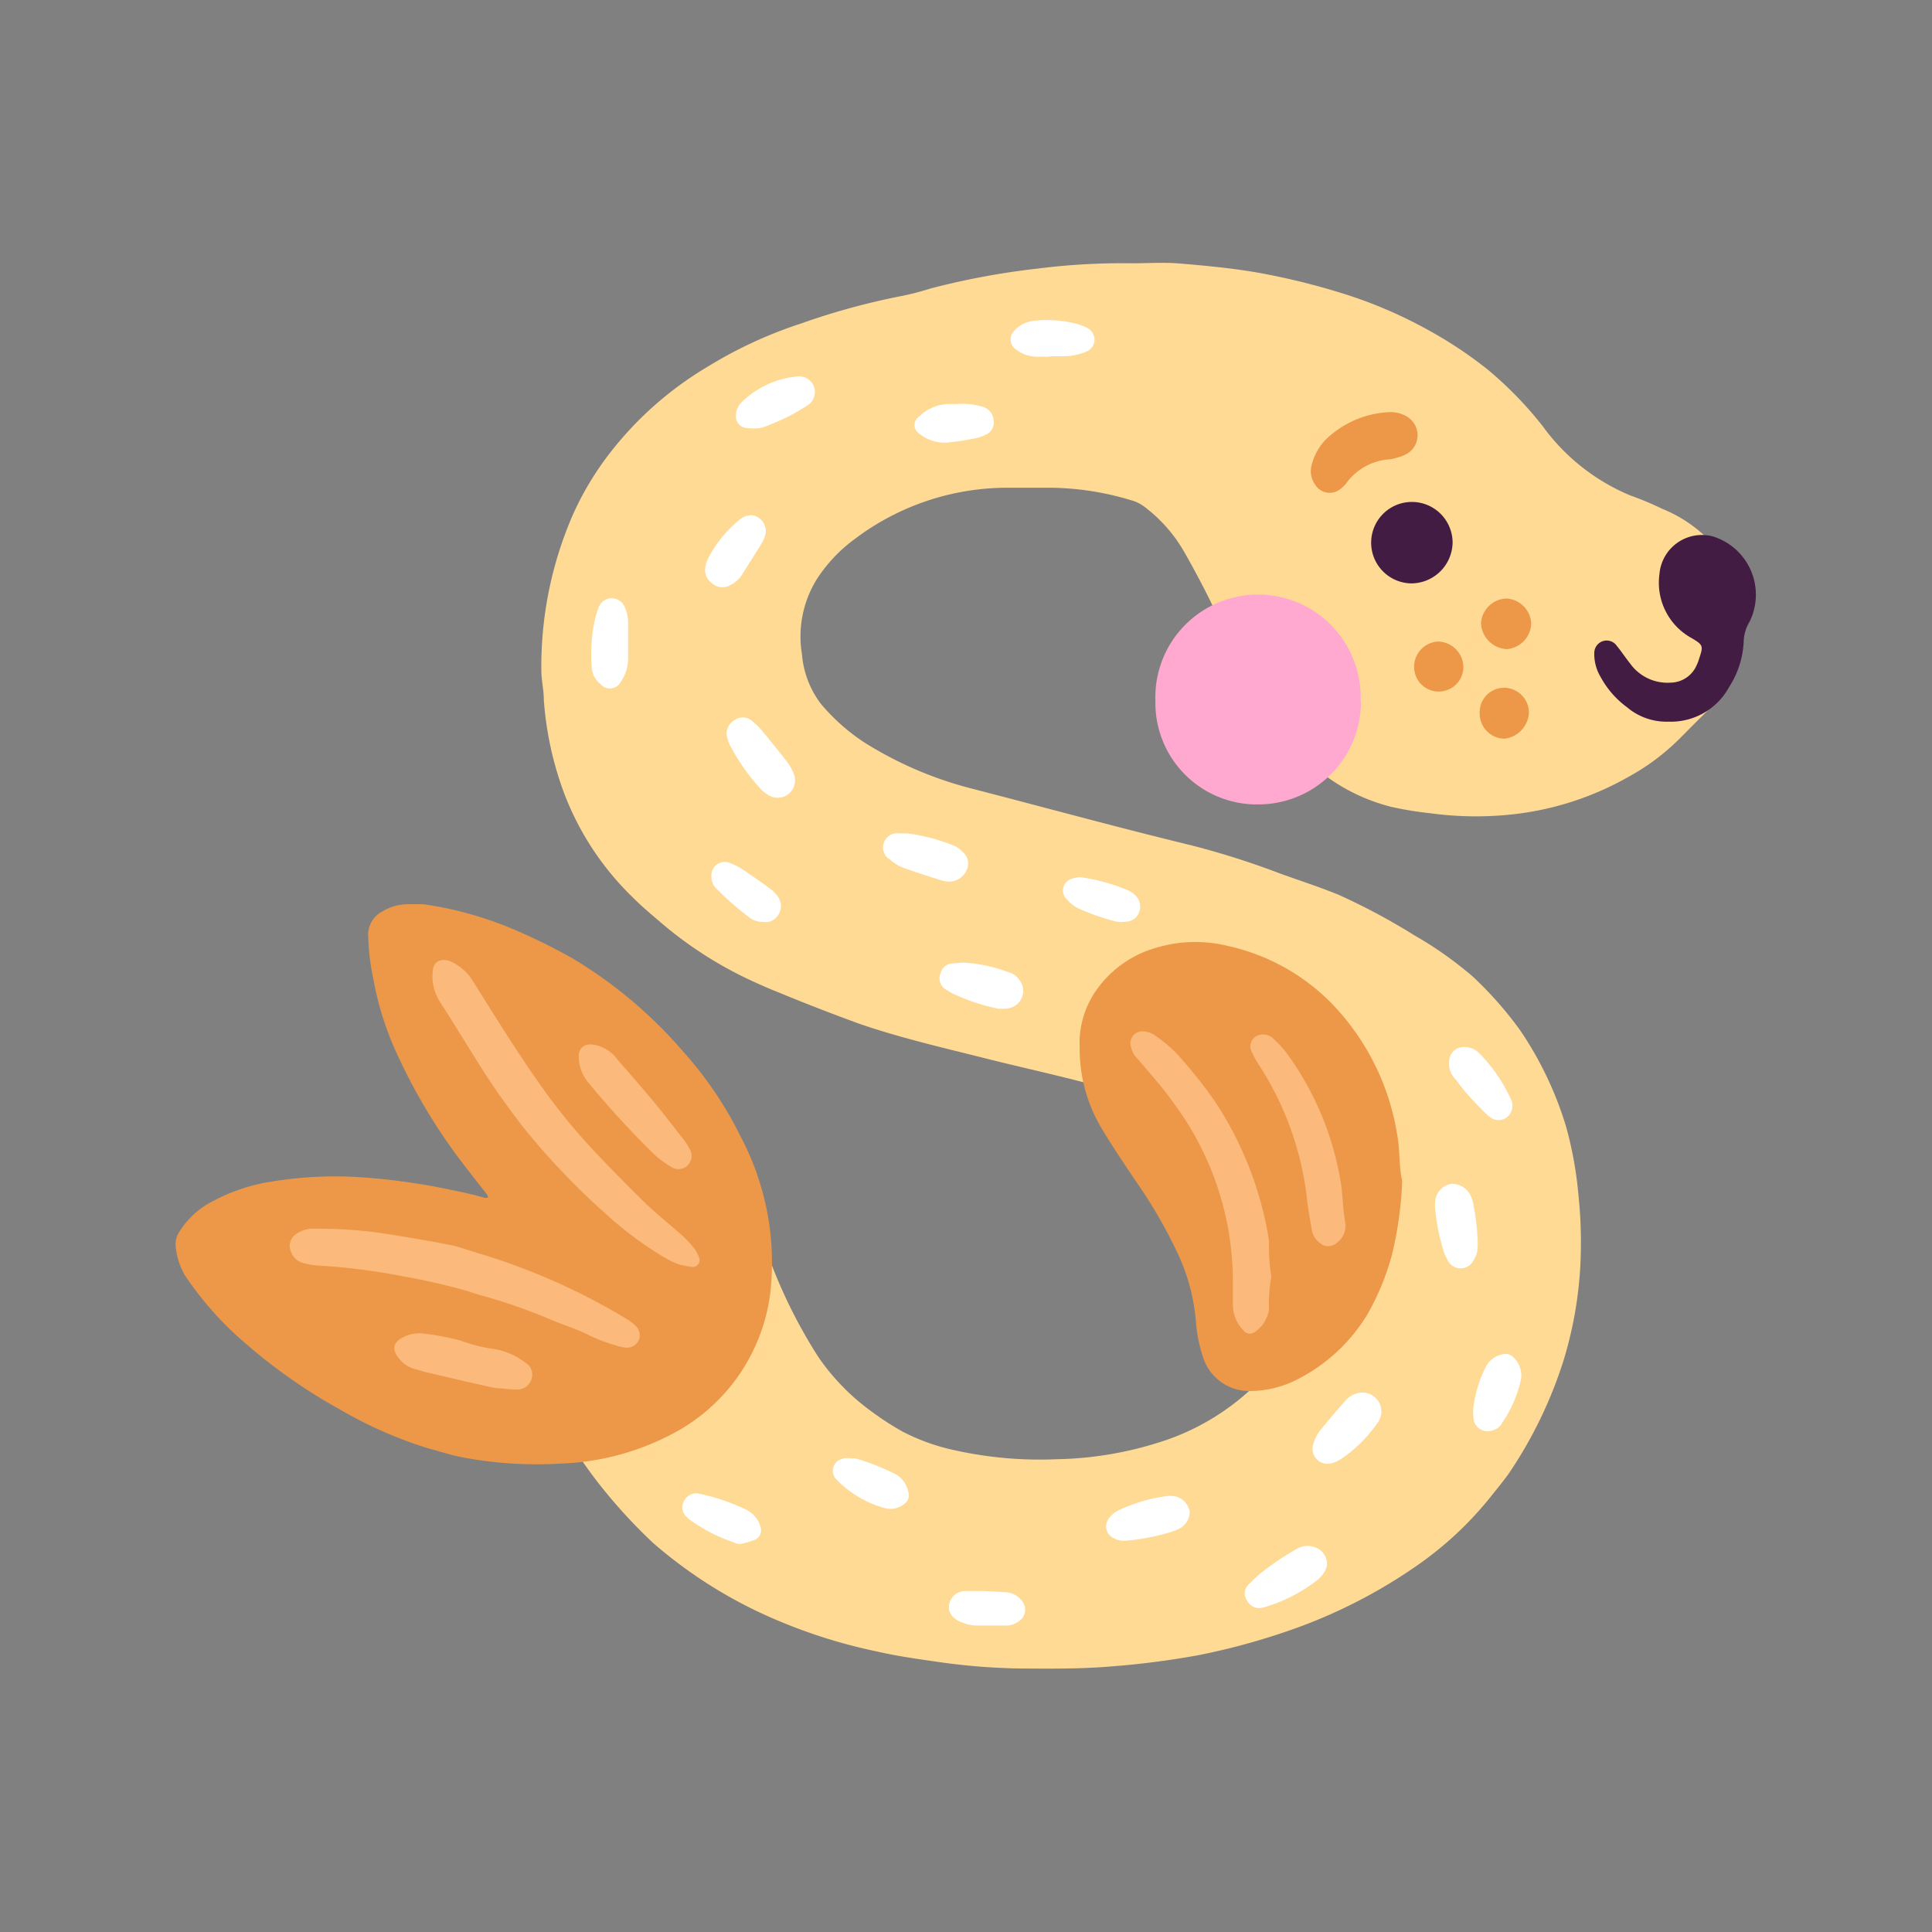 <svg xmlns="http://www.w3.org/2000/svg" viewBox="0 0 102 102"><rect x="0" y="0" width="102" height="102" fill="#808080" stroke="none"/><defs><style>.cls-1{fill:#ffda95;}.cls-2{fill:#fff;}.cls-3{fill:#ec9848;}.cls-4{fill:#421c43;}.cls-5{fill:#ffa8d0;}.cls-6{fill:#fbba7c;}</style></defs><g id="OBJECTS"><path class="cls-1" d="M59.78,13.9c.78,0,1.58-.05,2.36,0,1.44.12,2.88.25,4.3.5a36.88,36.88,0,0,1,4.44,1.09,24,24,0,0,1,4.64,2,21.66,21.66,0,0,1,3.07,2.06,19.81,19.81,0,0,1,2.85,2.94,10.86,10.86,0,0,0,4.64,3.67,16.34,16.34,0,0,1,1.67.7A7.3,7.3,0,0,1,90,28.29a6.4,6.4,0,0,1,1.78,4,7.34,7.34,0,0,1-.28,2.95,5.36,5.36,0,0,1-1.41,2.34c-.49.48-1,1-1.45,1.45A11.88,11.88,0,0,1,86,41a15.86,15.86,0,0,1-6.2,2,17.79,17.79,0,0,1-4.25-.06,18.57,18.57,0,0,1-2.09-.34A9.94,9.94,0,0,1,69,40.13a17.21,17.21,0,0,1-3.9-5.78,48.86,48.86,0,0,0-2.59-5.23,7.89,7.89,0,0,0-2.07-2.35,2,2,0,0,0-.69-.35,15.11,15.11,0,0,0-4.27-.67c-.79,0-1.58,0-2.37,0a13.36,13.36,0,0,0-8,2.72,8,8,0,0,0-2,2.13,5.75,5.75,0,0,0-.77,3.95,5,5,0,0,0,1,2.61,10.43,10.43,0,0,0,2.36,2.08,19.89,19.89,0,0,0,5.63,2.4c3.87,1,7.73,2.06,11.61,3a44.06,44.06,0,0,1,4.73,1.51c1,.36,2,.68,3,1.09a33.75,33.75,0,0,1,4,2.14,19.73,19.73,0,0,1,2.73,1.88,7.09,7.09,0,0,1,.65.58,19.24,19.24,0,0,1,2.21,2.56,18.61,18.61,0,0,1,2.43,5.11,20.26,20.26,0,0,1,.65,3.64,23.6,23.6,0,0,1,.12,2.91,20.82,20.82,0,0,1-.93,5.82,23,23,0,0,1-2.89,5.94c-.25.34-.51.67-.78,1a18.48,18.48,0,0,1-3.79,3.65,27.49,27.49,0,0,1-6.91,3.58,36,36,0,0,1-4.86,1.33,44.74,44.74,0,0,1-4.77.61c-1.5.12-3,.11-4.49.1a33.51,33.51,0,0,1-4.79-.39c-1-.14-2-.29-3-.52A28.22,28.22,0,0,1,40,85.08a24.46,24.46,0,0,1-5.52-3.62,28,28,0,0,1-2.72-2.95A23.52,23.52,0,0,1,28,71.78a11.05,11.05,0,0,1-.69-3.06c0-.29-.1-.58-.11-.86a6.35,6.35,0,0,1,1.78-5,7.1,7.1,0,0,1,2.18-1.66A6.87,6.87,0,0,1,36.07,61a5.25,5.25,0,0,1,2.08,1.4,11.78,11.78,0,0,1,2.48,4.08,26.79,26.79,0,0,0,2.56,5.14A11.71,11.71,0,0,0,46,74.51a15,15,0,0,0,1.65,1.07,10.9,10.9,0,0,0,2.82,1,20.67,20.67,0,0,0,5.32.46A18.9,18.9,0,0,0,61,76.21a12.71,12.71,0,0,0,5.19-3A8.41,8.41,0,0,0,68,70.81a7.88,7.88,0,0,0,.81-3.19,9.81,9.81,0,0,0-.31-3.05,5.82,5.82,0,0,0-1.59-2.77c-.45-.43-.9-.88-1.39-1.28a12.09,12.09,0,0,0-3.18-1.72,34.83,34.83,0,0,0-4.79-1.57c-1.88-.5-3.78-.91-5.67-1.39-2.19-.55-4.4-1.06-6.54-1.8C44,53.55,42.57,53,41.17,52.42c-.46-.18-.92-.38-1.38-.59a20.77,20.77,0,0,1-5-3.21c-.46-.39-.92-.78-1.35-1.21A15.13,15.13,0,0,1,29.83,42a17.65,17.65,0,0,1-1.12-5.07c0-.52-.13-1-.13-1.57a20.08,20.08,0,0,1,1.61-8.06,15.85,15.85,0,0,1,2-3.37,18.38,18.38,0,0,1,5.17-4.57,23,23,0,0,1,4.93-2.28,37.14,37.14,0,0,1,5.4-1.47,14.54,14.54,0,0,0,1.44-.38,40.14,40.14,0,0,1,5.65-1.05A35.77,35.77,0,0,1,59.78,13.9Z"/><path class="cls-2" d="M38.36,38.74a.86.86,0,0,1,.46-.75.75.75,0,0,1,.88.07,3.39,3.39,0,0,1,.51.49c.47.57.93,1.14,1.38,1.72a2.65,2.65,0,0,1,.33.62A.92.92,0,0,1,40.6,42a2.16,2.16,0,0,1-.54-.46,10.75,10.75,0,0,1-1.48-2.12A1.8,1.8,0,0,1,38.36,38.74Z"/><path class="cls-2" d="M70.06,82.62a1,1,0,0,1-.11.32,1.79,1.79,0,0,1-.34.43,8.36,8.36,0,0,1-2.92,1.5.72.72,0,0,1-.86-.39.63.63,0,0,1,.13-.86,7.06,7.06,0,0,1,.76-.69,14.75,14.75,0,0,1,1.7-1.13,1.14,1.14,0,0,1,1.13-.06A.94.94,0,0,1,70.06,82.62Z"/><path class="cls-2" d="M71.94,73.52a1,1,0,0,1,.93,1.34,1,1,0,0,1-.15.27A7.31,7.31,0,0,1,70.84,77a1.73,1.73,0,0,1-.57.26.79.79,0,0,1-.94-1,2.08,2.08,0,0,1,.39-.77c.41-.5.83-1,1.27-1.49A1.23,1.23,0,0,1,71.94,73.52Z"/><path class="cls-2" d="M33.16,33.8c0,.34,0,.68,0,1A2.13,2.13,0,0,1,32.77,36a.64.64,0,0,1-1.07.11,1.19,1.19,0,0,1-.46-.88,8.6,8.6,0,0,1,.18-2.58,6,6,0,0,1,.19-.6.74.74,0,0,1,1.39.05,1.82,1.82,0,0,1,.16.76v.95Z"/><path class="cls-2" d="M78,65.27A4.14,4.14,0,0,1,78,66a1.31,1.31,0,0,1-.19.51.76.76,0,0,1-1.39,0,2.31,2.31,0,0,1-.22-.51A10.38,10.38,0,0,1,75.79,64a2.06,2.06,0,0,1,0-.7,1,1,0,0,1,.86-.8,1.09,1.09,0,0,1,1,.64,1.68,1.68,0,0,1,.15.53A11.69,11.69,0,0,1,78,65.27Z"/><path class="cls-2" d="M50.81,50.82a7.71,7.71,0,0,1,2.38.49,1.08,1.08,0,0,1,.68.5.93.93,0,0,1-.68,1.43,1.7,1.7,0,0,1-.55,0,10.33,10.33,0,0,1-2.24-.74,3.26,3.26,0,0,1-.48-.27.68.68,0,0,1-.27-.83.69.69,0,0,1,.69-.54Z"/><path class="cls-2" d="M59.45,81.34a1.13,1.13,0,0,1-.67-.14.68.68,0,0,1-.26-1,1.24,1.24,0,0,1,.53-.46A8.51,8.51,0,0,1,61.51,79a1.42,1.42,0,0,1,.54,0,1,1,0,0,1,.76.81,1,1,0,0,1-.54.89l-.21.1A11,11,0,0,1,59.45,81.34Z"/><path class="cls-2" d="M47.91,44a9.87,9.87,0,0,1,2.46.65,1.25,1.25,0,0,1,.44.32A.79.79,0,0,1,51,46a1,1,0,0,1-1,.54,1.83,1.83,0,0,1-.39-.09c-.6-.19-1.2-.38-1.79-.59a2.25,2.25,0,0,1-.81-.46A.75.75,0,0,1,47.48,44Z"/><path class="cls-2" d="M39.88,22.62c-.44,0-.84,0-1-.44a1,1,0,0,1,.27-.94,4.83,4.83,0,0,1,3-1.37.83.83,0,0,1,.53,1.5,10.82,10.82,0,0,1-2.46,1.21A1.45,1.45,0,0,1,39.88,22.62Z"/><path class="cls-2" d="M77.33,55.28a1.08,1.08,0,0,1,.79.35A8.31,8.31,0,0,1,79.75,58a.76.76,0,0,1,.06.61.72.72,0,0,1-1.14.37,3.72,3.72,0,0,1-.46-.43A12.31,12.31,0,0,1,76.86,57a1.19,1.19,0,0,1-.3-1.23A.76.76,0,0,1,77.33,55.28Z"/><path class="cls-2" d="M55.46,18.83c-.24,0-.48,0-.71,0a1.8,1.8,0,0,1-1.1-.37.64.64,0,0,1-.1-1,1.63,1.63,0,0,1,1-.52,6.14,6.14,0,0,1,2.41.19,2.24,2.24,0,0,1,.5.22.68.68,0,0,1-.1,1.21,3.25,3.25,0,0,1-1.15.25h-.78Z"/><path class="cls-2" d="M77.81,74.17a6.25,6.25,0,0,1,.63-2,1.25,1.25,0,0,1,.85-.66.58.58,0,0,1,.58.12,1.32,1.32,0,0,1,.43,1.2,6.58,6.58,0,0,1-1,2.3.79.79,0,0,1-.48.38.75.75,0,0,1-1-.48A2.19,2.19,0,0,1,77.81,74.17Z"/><path class="cls-2" d="M44.93,77a1.38,1.38,0,0,1,.25,0,12.15,12.15,0,0,1,2.12.84,1.4,1.4,0,0,1,.67,1,.54.54,0,0,1-.22.55,1.13,1.13,0,0,1-1,.24,5.62,5.62,0,0,1-2.55-1.48.66.66,0,0,1,0-1A.9.9,0,0,1,44.93,77Z"/><path class="cls-2" d="M39.71,27.2a.86.86,0,0,1,.72.9,1.53,1.53,0,0,1-.18.52c-.35.58-.72,1.15-1.08,1.73a1.46,1.46,0,0,1-.58.52.81.81,0,0,1-1-.08.85.85,0,0,1-.34-.9,1.76,1.76,0,0,1,.15-.44,6.54,6.54,0,0,1,1.63-2A1,1,0,0,1,39.71,27.2Z"/><path class="cls-2" d="M39.13,81.51c-.16,0-.26,0-.36-.07a8.61,8.61,0,0,1-2.3-1.17,1.21,1.21,0,0,1-.24-.21.65.65,0,0,1-.13-.79.73.73,0,0,1,.77-.42,11,11,0,0,1,2.6.89,1.44,1.44,0,0,1,.67.84.55.55,0,0,1-.3.72A6.12,6.12,0,0,1,39.13,81.51Z"/><path class="cls-2" d="M50.53,21.33a3.67,3.67,0,0,1,1.32.14.79.79,0,0,1,.61.74.69.69,0,0,1-.38.72,2.19,2.19,0,0,1-.59.21,13.47,13.47,0,0,1-1.55.23,2.12,2.12,0,0,1-1.4-.47.54.54,0,0,1,0-.92A2.31,2.31,0,0,1,50,21.33Z"/><path class="cls-2" d="M60.19,47.82a.77.77,0,0,1-.76.84,1.47,1.47,0,0,1-.47,0,11.63,11.63,0,0,1-2-.69,1.92,1.92,0,0,1-.62-.47.65.65,0,0,1,.29-1.12,1.11,1.11,0,0,1,.54-.05,10.15,10.15,0,0,1,2.35.66,1.31,1.31,0,0,1,.5.37A.74.74,0,0,1,60.19,47.82Z"/><path class="cls-2" d="M40.27,48.67a1.11,1.11,0,0,1-.74-.26,15.3,15.3,0,0,1-1.71-1.5.84.84,0,0,1-.26-.63.71.71,0,0,1,1-.71,3.78,3.78,0,0,1,.69.36c.48.32.95.65,1.42,1a1.57,1.57,0,0,1,.43.46.82.82,0,0,1,0,.89A.78.78,0,0,1,40.27,48.67Z"/><path class="cls-2" d="M52,84l1.1.06a1.16,1.16,0,0,1,.82.42.73.73,0,0,1-.19,1.15,1,1,0,0,1-.59.19c-.55,0-1.1,0-1.65,0a2.31,2.31,0,0,1-.69-.16c-.47-.17-.73-.49-.7-.85A.86.86,0,0,1,51,84c.34,0,.69,0,1,0Z"/><path class="cls-3" d="M73.31,21.76a1.67,1.67,0,0,1,.85.17A1.15,1.15,0,0,1,74.84,23a1.13,1.13,0,0,1-.64,1,2.09,2.09,0,0,1-.44.16,2.34,2.34,0,0,1-.38.09,3.06,3.06,0,0,0-2.33,1.3,1.61,1.61,0,0,1-.23.22.9.9,0,0,1-1.41-.22,1.19,1.19,0,0,1-.16-1,3,3,0,0,1,.7-1.3A5.15,5.15,0,0,1,73.31,21.76Z"/><path class="cls-3" d="M79.53,31.6a1.38,1.38,0,0,1,1.31,1.32,1.4,1.4,0,0,1-1.29,1.35,1.43,1.43,0,0,1-1.36-1.38A1.39,1.39,0,0,1,79.53,31.6Z"/><path class="cls-3" d="M78.12,37.6a1.29,1.29,0,0,1,1.3-1.29,1.32,1.32,0,0,1,1.3,1.32A1.46,1.46,0,0,1,79.43,39,1.33,1.33,0,0,1,78.12,37.6Z"/><path class="cls-3" d="M74.66,35.21a1.33,1.33,0,0,1,1.26-1.34,1.37,1.37,0,0,1,1.34,1.36,1.3,1.3,0,0,1-1.32,1.28A1.29,1.29,0,0,1,74.66,35.21Z"/><path class="cls-4" d="M88.08,38.1a3.22,3.22,0,0,1-2.18-.76,4.83,4.83,0,0,1-1.39-1.59,2.36,2.36,0,0,1-.34-1.28.66.66,0,0,1,.42-.61.65.65,0,0,1,.77.24c.25.3.46.63.71.94a2.42,2.42,0,0,0,2.13,1,1.52,1.52,0,0,0,1.37-.91,2.35,2.35,0,0,0,.14-.37c.22-.65.21-.71-.38-1.06a3.33,3.33,0,0,1-1.72-3.38,2.25,2.25,0,0,1,2.82-2,3.22,3.22,0,0,1,1.94,4.5,2.14,2.14,0,0,0-.31,1,4.82,4.82,0,0,1-.77,2.45A3.5,3.5,0,0,1,88.08,38.1Z"/><path class="cls-4" d="M74.5,30.8a2.15,2.15,0,1,1,2.19-2.14A2.19,2.19,0,0,1,74.5,30.8Z"/><path class="cls-5" d="M71.85,37.09a5.42,5.42,0,0,1-5.39,5.38A5.36,5.36,0,0,1,61,37a5.42,5.42,0,1,1,10.83.08Z"/><path class="cls-3" d="M57,55.31a4.88,4.88,0,0,1,.77-2.87A5.77,5.77,0,0,1,61,50.05a7.18,7.18,0,0,1,3.82-.11A11,11,0,0,1,70.33,53a12.9,12.9,0,0,1,3.45,7c.14.78.07,1.58.25,2.35a19.7,19.7,0,0,1-.54,3.89,13.26,13.26,0,0,1-1.32,3.19,9.18,9.18,0,0,1-3.59,3.35,5.54,5.54,0,0,1-2.65.66,2.56,2.56,0,0,1-2.42-1.8,7.69,7.69,0,0,1-.37-1.85,10.4,10.4,0,0,0-1-3.69A25.34,25.34,0,0,0,60,62.41c-.58-.87-1.18-1.74-1.72-2.64A8.21,8.21,0,0,1,57,55.31Z"/><path class="cls-6" d="M67.12,67.41A7.51,7.51,0,0,0,67,69.12a1.76,1.76,0,0,1-.72,1.18.43.43,0,0,1-.63-.06,1.94,1.94,0,0,1-.56-1.35c0-.45,0-.9,0-1.34a15.81,15.81,0,0,0-3.13-9.32c-.58-.82-1.25-1.56-1.89-2.32a1.27,1.27,0,0,1-.37-.68.63.63,0,0,1,.73-.77,1.1,1.1,0,0,1,.58.23A6.92,6.92,0,0,1,62.46,56a25.83,25.83,0,0,1,1.65,2.1A18.56,18.56,0,0,1,67,65.52,10.14,10.14,0,0,0,67.12,67.41Z"/><path class="cls-6" d="M66.67,54.62a.75.75,0,0,1,.56.22,5.86,5.86,0,0,1,.64.68,15.87,15.87,0,0,1,2.93,7c.1.68.1,1.36.22,2a1.12,1.12,0,0,1-.46,1.11.66.66,0,0,1-.87,0,1.1,1.1,0,0,1-.44-.72c-.08-.52-.18-1-.24-1.55a16.32,16.32,0,0,0-2.54-7.13,4.69,4.69,0,0,1-.44-.83A.63.63,0,0,1,66.67,54.62Z"/><path class="cls-3" d="M22.56,76.45a22.12,22.12,0,0,1-4.55-2,29,29,0,0,1-5.09-3.56,17.58,17.58,0,0,1-3.14-3.53,3.67,3.67,0,0,1-.51-1.64A1.17,1.17,0,0,1,9.49,65a4.44,4.44,0,0,1,1.8-1.61,9.55,9.55,0,0,1,3-1A20.66,20.66,0,0,1,19,62.15a34.11,34.11,0,0,1,4.38.58c.75.15,1.49.3,2.22.51,0,0,.1,0,.14,0s0-.11,0-.14c-.5-.64-1-1.27-1.5-1.93A30.23,30.23,0,0,1,21,55.73a16.22,16.22,0,0,1-1.28-4,12.36,12.36,0,0,1-.28-2.27,1.39,1.39,0,0,1,.71-1.32,2.63,2.63,0,0,1,1.34-.4c.29,0,.58,0,.87,0a19.07,19.07,0,0,1,4.84,1.36,30.83,30.83,0,0,1,3.1,1.54A23.86,23.86,0,0,1,36,55.44,19.89,19.89,0,0,1,39.1,60a14.22,14.22,0,0,1,1.63,7.54,9.75,9.75,0,0,1-5.12,8.1,13.63,13.63,0,0,1-6,1.63,21.25,21.25,0,0,1-5.1-.31C23.82,76.83,23.19,76.62,22.56,76.45Z"/><path class="cls-6" d="M35.89,66.77a4.38,4.38,0,0,1-.79-.37A18.86,18.86,0,0,1,32,64.1a37.68,37.68,0,0,1-4.4-4.62c-.77-1-1.49-2-2.18-3.09S23.94,54,23.2,52.85a2.51,2.51,0,0,1-.36-1.51c0-.57.44-.81,1-.56A2.69,2.69,0,0,1,25,51.85c1.12,1.78,2.22,3.57,3.43,5.29a32.14,32.14,0,0,0,3.09,3.79c.83.87,1.68,1.74,2.54,2.58.55.53,1.14,1,1.72,1.51a5.76,5.76,0,0,1,.88.9,1.69,1.69,0,0,1,.25.48.36.36,0,0,1-.36.49C36.35,66.87,36.12,66.81,35.89,66.77Z"/><path class="cls-6" d="M25.24,66.16a34,34,0,0,1,7.82,3.46,2.36,2.36,0,0,1,.5.38.67.67,0,0,1,.14.8.69.69,0,0,1-.73.34,1.83,1.83,0,0,1-.39-.09,8.68,8.68,0,0,1-1.47-.55c-.61-.31-1.26-.52-1.89-.77a29.56,29.56,0,0,0-3.63-1.29c-.31-.08-.61-.18-.91-.28a35.79,35.79,0,0,0-3.52-.8,33.39,33.39,0,0,0-4.45-.55,4.11,4.11,0,0,1-.7-.13.91.91,0,0,1-.63-.55.77.77,0,0,1,.28-1,1.6,1.6,0,0,1,1-.26,23.57,23.57,0,0,1,3.46.23c1.16.18,2.33.37,3.49.6C24.14,65.78,24.68,66,25.24,66.16Z"/><path class="cls-6" d="M31.51,55.19a2,2,0,0,1,1.1.76c.67.77,1.34,1.54,2,2.33.51.63,1,1.27,1.51,1.92a2.74,2.74,0,0,1,.29.46.7.7,0,0,1-.11.87.68.68,0,0,1-.87.07,5,5,0,0,1-1.11-.87c-1.16-1.15-2.25-2.35-3.29-3.61a2.18,2.18,0,0,1-.47-1.23c-.06-.54.28-.83.82-.73Z"/><path class="cls-6" d="M22.39,72.42l-.57-.17a1.46,1.46,0,0,1-.71-.48c-.47-.52-.38-.93.28-1.22a1.82,1.82,0,0,1,1-.14,12.88,12.88,0,0,1,1.93.37,8.59,8.59,0,0,0,1.83.45,3.71,3.71,0,0,1,1.57.7.73.73,0,0,1,.34.88.78.78,0,0,1-.78.55,7,7,0,0,1-.79-.06c-.36,0-.72-.1-1.08-.18C24.41,72.9,23.42,72.66,22.39,72.42Z"/></g></svg>
